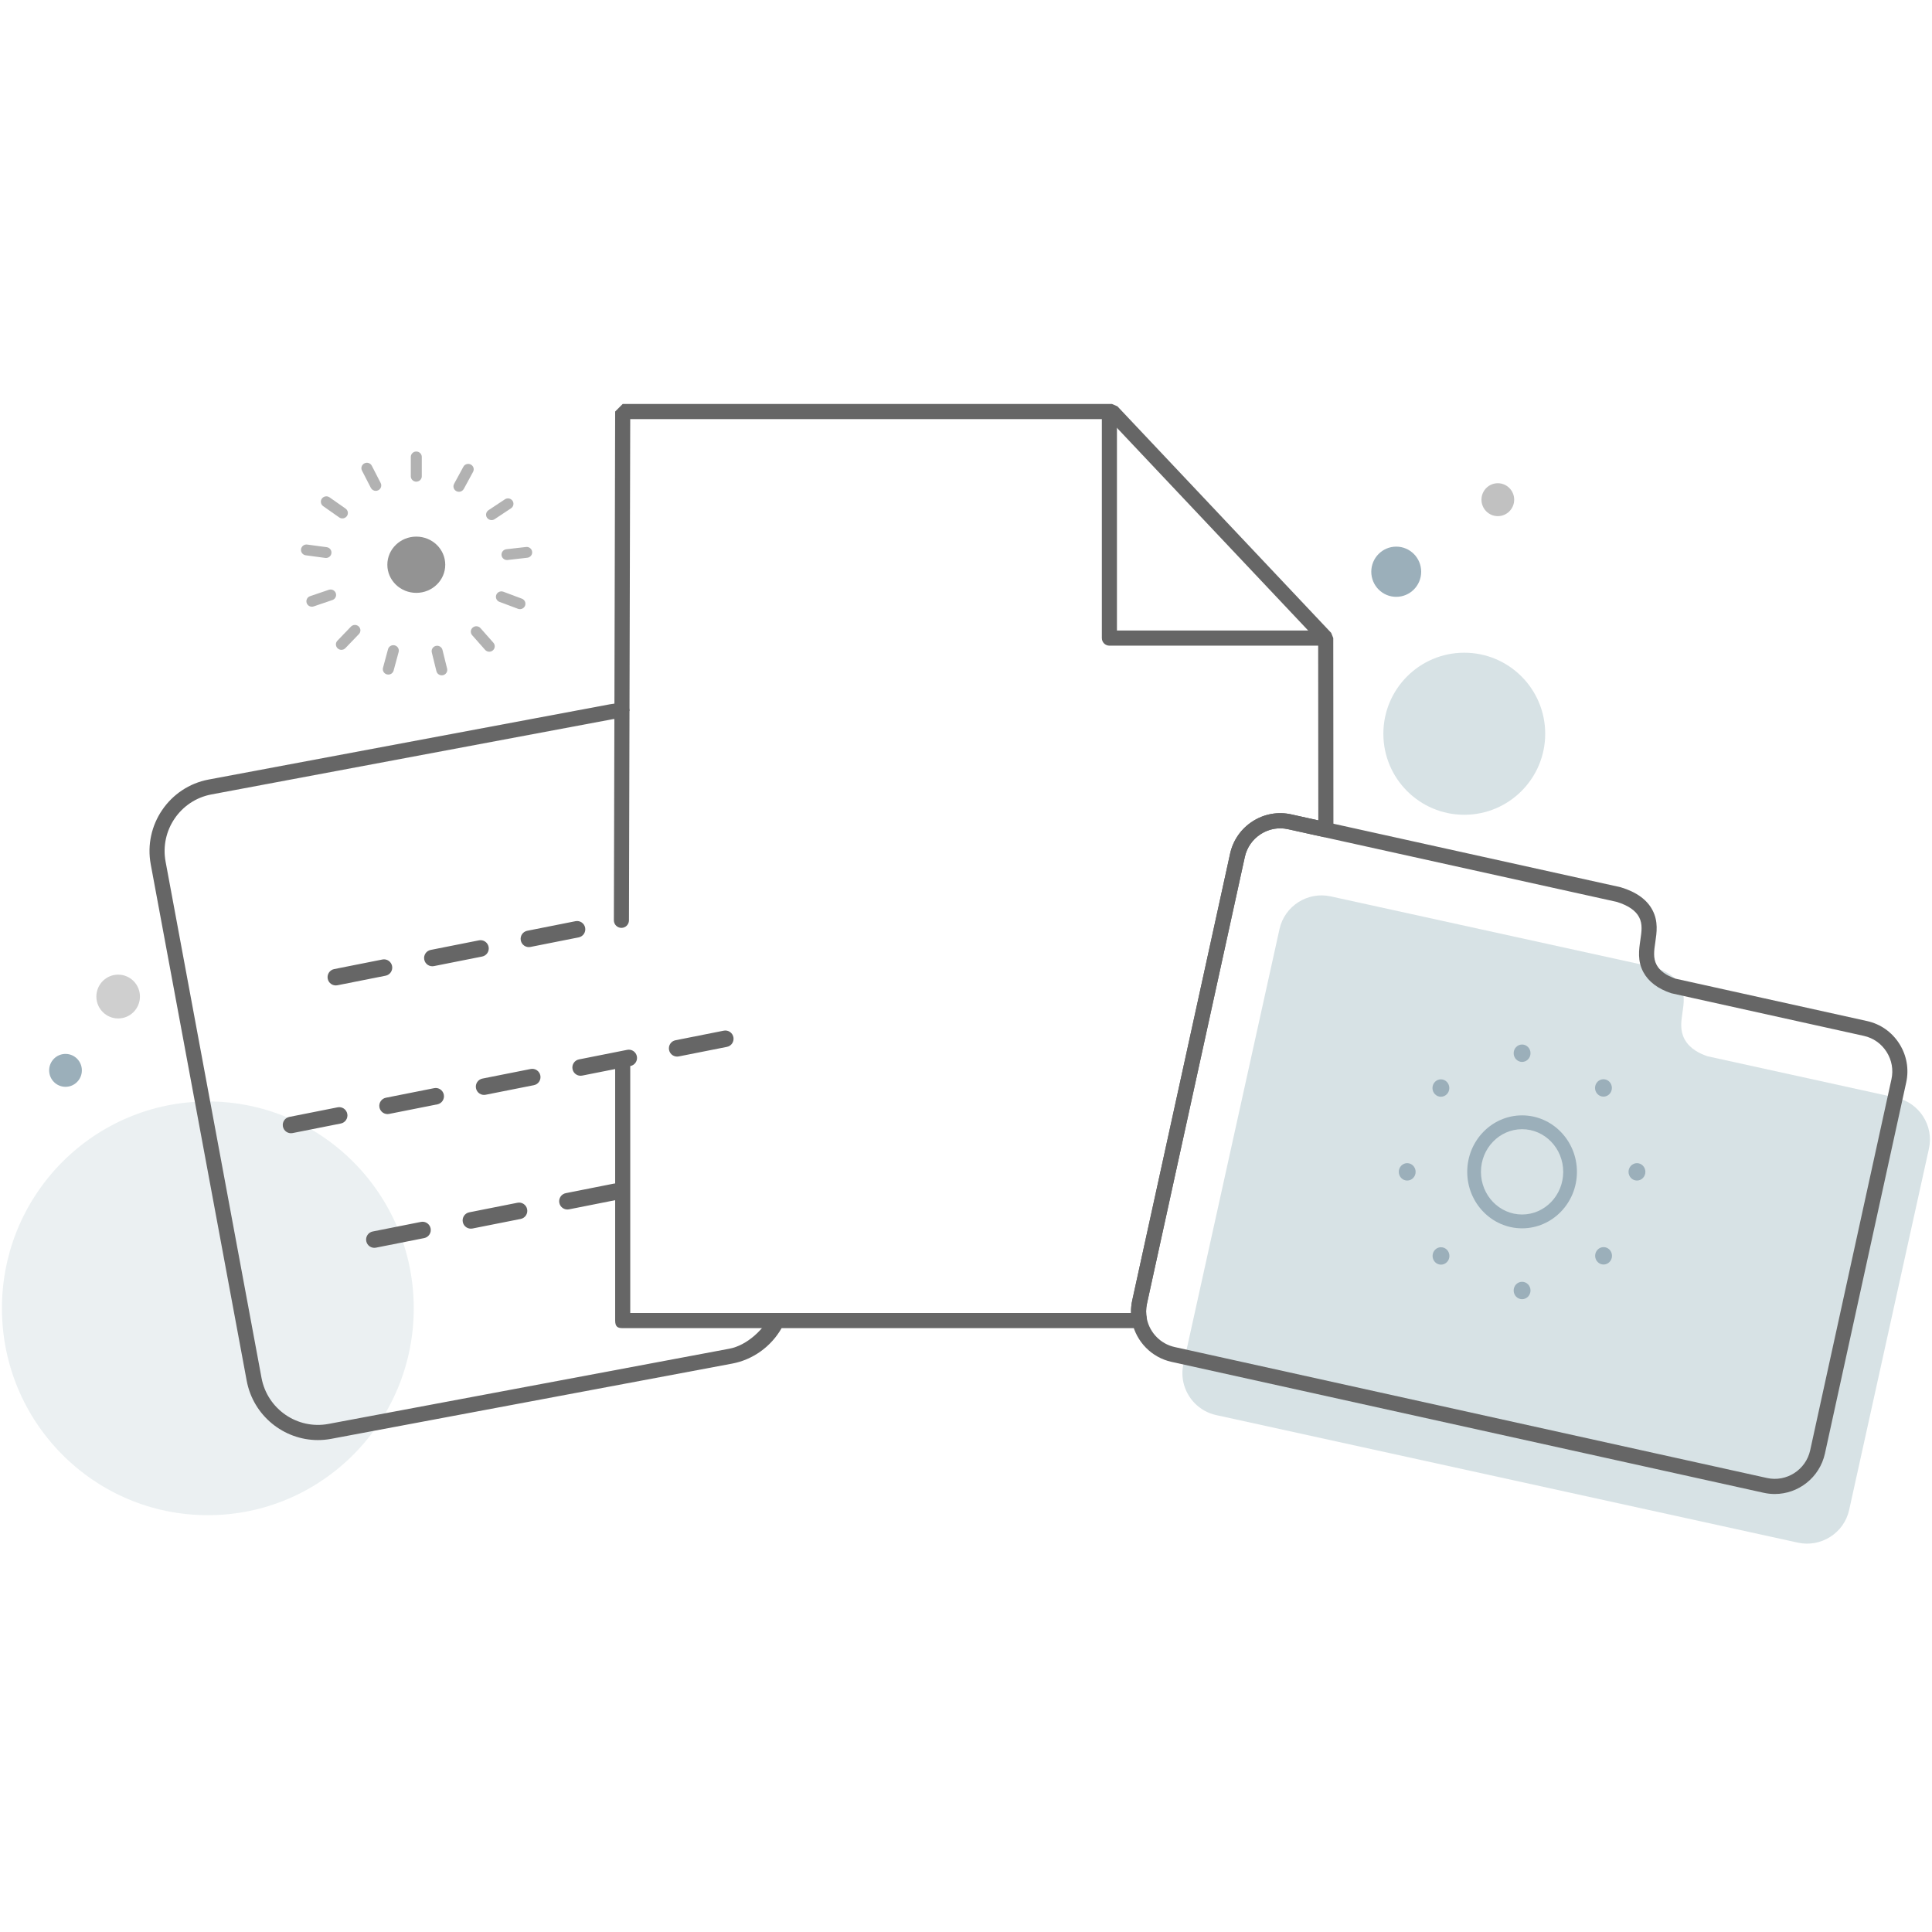 <svg width="220" height="220" viewBox="0 0 220 220" fill="none" xmlns="http://www.w3.org/2000/svg">
<g opacity="0.5">
<path d="M23.668 172.537C36.618 172.537 47.115 161.99 47.115 148.981C47.115 135.971 36.618 125.425 23.668 125.425C10.718 125.425 0.22 135.971 0.22 148.981C0.22 161.99 10.718 172.537 23.668 172.537Z" fill="#D7E2E5"/>
</g>
<path d="M166.74 92.78C171.829 92.78 175.955 88.649 175.955 83.553C175.955 78.457 171.829 74.325 166.74 74.325C161.652 74.325 157.526 78.457 157.526 83.553C157.526 88.649 161.652 92.78 166.74 92.78Z" fill="#D7E2E5"/>
<path fill-rule="evenodd" clip-rule="evenodd" d="M70.286 136.62L64.79 137.711C64.284 137.811 63.792 137.48 63.691 136.971C63.591 136.462 63.919 135.968 64.425 135.867L69.921 134.776C70.427 134.676 70.919 135.008 71.02 135.516C71.12 136.025 70.792 136.519 70.286 136.62ZM59.294 138.802L53.798 139.893C53.292 139.993 52.8 139.662 52.699 139.153C52.598 138.644 52.927 138.15 53.433 138.049L58.929 136.958C59.434 136.858 59.927 137.189 60.027 137.698C60.128 138.207 59.8 138.701 59.294 138.802ZM48.301 140.984L42.805 142.075C42.3 142.175 41.808 141.843 41.707 141.335C41.606 140.826 41.935 140.332 42.441 140.231L47.937 139.14C48.442 139.04 48.934 139.371 49.035 139.88C49.136 140.389 48.808 140.883 48.301 140.984Z" fill="#666666"/>
<path d="M150.226 73.523H126.328C125.854 73.523 125.469 73.136 125.469 72.66V47.175C125.469 46.699 125.854 46.312 126.328 46.312C126.803 46.312 127.188 46.699 127.188 47.175V71.797H150.226C150.7 71.797 151.085 72.184 151.085 72.66C151.085 73.137 150.701 73.523 150.226 73.523Z" fill="#666666"/>
<path d="M36.199 163.984C32.307 163.984 28.833 161.199 28.091 157.223L17.166 98.428C16.33 93.942 19.286 89.609 23.755 88.768L69.414 80.205C69.6 80.171 69.784 80.143 69.965 80.122C69.988 69.974 70.014 59.83 70.041 49.687L70.049 46.861L70.908 46H126.62L127.243 46.269L151.585 72.066L151.821 72.659L151.838 94.489L150.794 95.332L146.669 94.421C145.598 94.184 144.496 94.382 143.564 94.98C142.632 95.579 141.988 96.502 141.751 97.58L130.608 148.446C130.48 149.022 130.477 149.61 130.6 150.197L129.759 151.238H89.004C87.805 153.341 85.734 154.834 83.369 155.276L37.712 163.843C37.203 163.938 36.698 163.984 36.199 163.984ZM71.765 47.726L71.76 49.691C71.733 60.104 71.705 70.518 71.681 80.935L70.822 81.796C70.474 81.796 70.115 81.831 69.727 81.902L24.071 90.464C20.534 91.13 18.193 94.56 18.855 98.111L29.78 156.906C30.443 160.456 33.859 162.806 37.397 162.146L83.054 153.579C85.065 153.203 87.007 151.379 87.916 149.511H88.488H128.794C128.78 149.028 128.825 148.547 128.93 148.072L140.073 97.208C140.409 95.68 141.321 94.372 142.639 93.525C143.958 92.678 145.522 92.399 147.04 92.735L150.118 93.415L150.102 73.004L126.25 47.726H71.765Z" fill="#666666"/>
<path d="M70.762 105.659C70.761 105.659 70.76 105.659 70.759 105.659C70.285 105.657 69.901 105.27 69.902 104.793L69.963 80.93C69.964 80.454 70.348 80.07 70.822 80.07C70.823 80.07 70.824 80.07 70.825 80.07C71.299 80.071 71.683 80.458 71.681 80.936L71.621 104.798C71.62 105.274 71.235 105.659 70.762 105.659Z" fill="#666666"/>
<path d="M88.487 151.238C88.487 151.238 71.426 151.238 70.908 151.238C70.39 151.238 70.049 151.126 70.049 150.375C70.049 149.624 70.049 120.859 70.049 120.859C70.049 120.382 70.434 119.995 70.908 119.995C71.382 119.995 71.767 120.382 71.767 120.859V149.512H88.487C88.962 149.512 89.347 149.898 89.347 150.375C89.347 150.851 88.962 151.238 88.487 151.238Z" fill="#666666"/>
<path d="M219.65 130.805L210.564 171.949C209.982 174.571 207.358 176.24 204.73 175.664L138.487 161.138C136.555 160.714 135.141 159.197 134.749 157.385C134.61 156.725 134.601 156.023 134.758 155.326L145.7 105.789C146.282 103.166 148.906 101.493 151.534 102.073L155.584 102.96L188.299 110.135C190.222 110.706 191.007 111.585 191.365 112.274C192.42 114.291 190.737 116.351 191.834 118.356C192.445 119.465 193.61 120.003 194.466 120.285C201.616 121.853 208.771 123.42 215.921 124.992C218.554 125.569 220.233 128.182 219.65 130.805Z" fill="#D7E2E5"/>
<path d="M202.098 170.125C201.683 170.125 201.264 170.081 200.843 169.988L133.382 155.073C131.154 154.579 129.403 152.807 128.92 150.557C128.745 149.723 128.749 148.889 128.93 148.073L140.073 97.209C140.409 95.68 141.32 94.373 142.639 93.526C143.958 92.679 145.521 92.4 147.039 92.736L184.54 101.029C186.333 101.567 187.558 102.451 188.18 103.656C188.841 104.931 188.656 106.182 188.493 107.285C188.348 108.26 188.224 109.103 188.648 109.885C189.018 110.562 189.744 111.088 190.804 111.446L193.269 111.991C199.715 113.416 206.164 114.841 212.61 116.27C214.131 116.606 215.433 117.52 216.276 118.847C217.119 120.171 217.397 121.742 217.061 123.269L207.808 165.516C207.204 168.254 204.779 170.125 202.098 170.125ZM145.779 94.323C145.002 94.323 144.239 94.547 143.565 94.98C142.632 95.579 141.988 96.502 141.751 97.58L130.607 148.446C130.48 149.022 130.477 149.61 130.6 150.197C130.941 151.785 132.178 153.038 133.751 153.387L201.211 168.302C203.431 168.793 205.638 167.376 206.129 165.144L215.382 122.896C215.619 121.82 215.422 120.711 214.827 119.776C214.231 118.839 213.313 118.194 212.24 117.957C205.794 116.528 199.345 115.103 192.899 113.677L190.305 113.1C188.797 112.6 187.732 111.797 187.14 110.715C186.439 109.421 186.627 108.152 186.792 107.031C186.935 106.066 187.058 105.232 186.654 104.452C186.258 103.683 185.391 103.091 184.077 102.693L146.668 94.422C146.374 94.356 146.075 94.323 145.779 94.323Z" fill="#666666"/>
<path d="M13.454 115.973C14.824 115.973 15.935 114.856 15.935 113.478C15.935 112.101 14.824 110.984 13.454 110.984C12.084 110.984 10.974 112.101 10.974 113.478C10.974 114.856 12.084 115.973 13.454 115.973Z" fill="#CFCFCF"/>
<path d="M158.991 67.963C160.56 67.963 161.832 66.683 161.832 65.104C161.832 63.526 160.56 62.246 158.991 62.246C157.422 62.246 156.15 63.526 156.15 65.104C156.15 66.683 157.422 67.963 158.991 67.963Z" fill="#9BAFBA"/>
<path opacity="0.58" d="M170.559 58.774C171.588 58.774 172.422 57.935 172.422 56.9C172.422 55.865 171.588 55.026 170.559 55.026C169.53 55.026 168.697 55.865 168.697 56.9C168.697 57.935 169.53 58.774 170.559 58.774Z" fill="#949494"/>
<path fill-rule="evenodd" clip-rule="evenodd" d="M77.285 120.298L82.781 119.208C83.287 119.107 83.615 118.613 83.514 118.104C83.414 117.595 82.922 117.264 82.416 117.364L76.92 118.455C76.414 118.555 76.085 119.05 76.186 119.559C76.287 120.067 76.779 120.399 77.285 120.298ZM66.292 122.48L71.788 121.389C72.295 121.289 72.623 120.795 72.522 120.286C72.421 119.777 71.929 119.446 71.424 119.546L65.927 120.637C65.422 120.737 65.093 121.232 65.194 121.741C65.295 122.249 65.787 122.581 66.292 122.48ZM55.3 124.662L60.796 123.571C61.302 123.471 61.631 122.977 61.53 122.468C61.429 121.959 60.937 121.628 60.431 121.728L54.935 122.819C54.43 122.919 54.101 123.414 54.202 123.922C54.302 124.431 54.794 124.763 55.3 124.662ZM44.308 126.844L49.804 125.753C50.31 125.653 50.638 125.158 50.538 124.65C50.437 124.141 49.945 123.809 49.439 123.91L43.943 125.001C43.437 125.101 43.109 125.596 43.209 126.104C43.31 126.613 43.802 126.945 44.308 126.844ZM33.316 129.026L38.812 127.935C39.318 127.835 39.646 127.34 39.545 126.832C39.445 126.323 38.953 125.991 38.447 126.092L32.951 127.183C32.445 127.283 32.116 127.777 32.217 128.286C32.318 128.795 32.81 129.126 33.316 129.026Z" fill="#666666"/>
<path fill-rule="evenodd" clip-rule="evenodd" d="M65.898 106.74L60.401 107.831C59.896 107.931 59.404 107.6 59.303 107.091C59.202 106.582 59.531 106.088 60.037 105.988L65.533 104.897C66.038 104.796 66.531 105.128 66.631 105.636C66.732 106.145 66.404 106.639 65.898 106.74ZM54.905 108.922L49.409 110.013C48.904 110.113 48.411 109.782 48.311 109.273C48.21 108.764 48.539 108.27 49.044 108.169L54.541 107.078C55.046 106.978 55.538 107.31 55.639 107.818C55.74 108.327 55.411 108.821 54.905 108.922ZM43.913 111.104L38.417 112.195C37.911 112.295 37.419 111.964 37.318 111.455C37.218 110.946 37.546 110.452 38.052 110.351L43.548 109.26C44.054 109.16 44.546 109.491 44.647 110C44.747 110.509 44.419 111.003 43.913 111.104Z" fill="#666666"/>
<path opacity="0.7" d="M47.404 67.51C49.225 67.51 50.701 66.076 50.701 64.307C50.701 62.539 49.225 61.105 47.404 61.105C45.584 61.105 44.108 62.539 44.108 64.307C44.108 66.076 45.584 67.51 47.404 67.51Z" fill="#666666"/>
<path opacity="0.5" d="M47.404 54.848C47.059 54.848 46.779 54.572 46.779 54.231V52.032C46.779 51.692 47.059 51.416 47.404 51.416C47.749 51.416 48.03 51.692 48.03 52.032V54.231C48.03 54.572 47.75 54.848 47.404 54.848Z" fill="#666666"/>
<path opacity="0.5" d="M52.261 56.001C52.161 56.001 52.06 55.977 51.966 55.928C51.661 55.767 51.547 55.393 51.71 55.093L52.765 53.15C52.928 52.85 53.307 52.737 53.612 52.898C53.916 53.058 54.031 53.432 53.868 53.733L52.813 55.675C52.7 55.883 52.484 56.001 52.261 56.001Z" fill="#666666"/>
<path opacity="0.5" d="M55.976 59.224C55.775 59.224 55.577 59.129 55.456 58.952C55.263 58.669 55.339 58.286 55.626 58.096L57.494 56.858C57.781 56.668 58.169 56.742 58.362 57.025C58.555 57.308 58.479 57.691 58.192 57.881L56.325 59.119C56.217 59.191 56.096 59.224 55.976 59.224Z" fill="#666666"/>
<path opacity="0.5" d="M57.733 63.771C57.419 63.771 57.149 63.54 57.112 63.226C57.072 62.887 57.318 62.581 57.661 62.542L59.903 62.286C60.246 62.245 60.557 62.489 60.596 62.827C60.636 63.166 60.39 63.472 60.047 63.511L57.805 63.767C57.781 63.77 57.757 63.771 57.733 63.771Z" fill="#666666"/>
<path opacity="0.5" d="M59.205 69.365C59.132 69.365 59.056 69.352 58.984 69.325L56.874 68.535C56.551 68.414 56.389 68.057 56.511 67.739C56.634 67.421 56.995 67.261 57.318 67.382L59.428 68.171C59.751 68.293 59.913 68.649 59.791 68.967C59.696 69.213 59.458 69.365 59.205 69.365Z" fill="#666666"/>
<path opacity="0.5" d="M55.712 74.211C55.537 74.211 55.364 74.139 55.24 73.999L53.767 72.334C53.54 72.077 53.567 71.687 53.828 71.464C54.089 71.24 54.484 71.267 54.711 71.523L56.183 73.189C56.41 73.445 56.383 73.835 56.123 74.059C56.004 74.161 55.858 74.211 55.712 74.211Z" fill="#666666"/>
<path opacity="0.5" d="M50.305 76.901C50.023 76.901 49.767 76.712 49.697 76.43L49.17 74.296C49.088 73.965 49.294 73.631 49.63 73.55C49.965 73.471 50.304 73.672 50.386 74.004L50.913 76.138C50.995 76.469 50.789 76.803 50.453 76.884C50.404 76.895 50.354 76.901 50.305 76.901Z" fill="#666666"/>
<path opacity="0.5" d="M44.218 76.816C44.165 76.816 44.111 76.809 44.056 76.795C43.723 76.707 43.524 76.37 43.613 76.04L44.185 73.927C44.273 73.597 44.617 73.402 44.95 73.49C45.284 73.577 45.483 73.915 45.394 74.244L44.822 76.358C44.748 76.634 44.495 76.816 44.218 76.816Z" fill="#666666"/>
<path opacity="0.5" d="M38.877 73.998C38.722 73.998 38.568 73.941 38.447 73.829C38.196 73.594 38.185 73.204 38.422 72.957L39.961 71.356C40.198 71.109 40.594 71.098 40.845 71.332C41.096 71.566 41.107 71.957 40.869 72.204L39.331 73.805C39.208 73.933 39.042 73.998 38.877 73.998Z" fill="#666666"/>
<path opacity="0.5" d="M35.515 69.088C35.256 69.088 35.014 68.927 34.924 68.672C34.811 68.35 34.984 67.998 35.311 67.887L37.443 67.161C37.77 67.052 38.125 67.222 38.238 67.543C38.351 67.865 38.177 68.216 37.851 68.327L35.719 69.053C35.652 69.076 35.583 69.088 35.515 69.088Z" fill="#666666"/>
<path opacity="0.5" d="M37.12 63.537C37.092 63.537 37.063 63.535 37.035 63.531L34.815 63.232C34.472 63.186 34.233 62.875 34.279 62.538C34.326 62.2 34.641 61.961 34.984 62.01L37.204 62.309C37.546 62.355 37.785 62.666 37.739 63.003C37.696 63.313 37.428 63.537 37.12 63.537Z" fill="#666666"/>
<path opacity="0.5" d="M38.987 59.033C38.861 59.033 38.734 58.996 38.624 58.918L36.8 57.637C36.519 57.44 36.453 57.054 36.654 56.777C36.854 56.5 37.245 56.435 37.526 56.633L39.35 57.914C39.632 58.111 39.697 58.496 39.497 58.774C39.375 58.943 39.182 59.033 38.987 59.033Z" fill="#666666"/>
<path opacity="0.5" d="M42.79 55.894C42.562 55.894 42.342 55.771 42.231 55.556L41.221 53.592C41.064 53.288 41.188 52.917 41.496 52.763C41.804 52.608 42.18 52.73 42.337 53.034L43.347 54.998C43.504 55.302 43.38 55.673 43.072 55.827C42.981 55.873 42.885 55.894 42.79 55.894Z" fill="#666666"/>
<path d="M7.459 123.758C8.488 123.758 9.322 122.919 9.322 121.884C9.322 120.849 8.488 120.01 7.459 120.01C6.431 120.01 5.597 120.849 5.597 121.884C5.597 122.919 6.431 123.758 7.459 123.758Z" fill="#9BAFBA"/>
<path d="M173.322 139.872C169.878 139.872 167.076 136.987 167.076 133.44C167.076 129.894 169.878 127.009 173.322 127.009C176.766 127.009 179.568 129.894 179.568 133.44C179.568 136.987 176.766 139.872 173.322 139.872ZM173.322 128.584C170.74 128.584 168.638 130.762 168.638 133.44C168.638 136.118 170.74 138.297 173.322 138.297C175.905 138.297 178.006 136.118 178.006 133.44C178.006 130.762 175.905 128.584 173.322 128.584Z" fill="#9BAFBA"/>
<path d="M173.323 147.941C173.852 147.941 174.282 147.497 174.282 146.95C174.282 146.404 173.852 145.96 173.323 145.96C172.793 145.96 172.363 146.404 172.363 146.95C172.363 147.497 172.793 147.941 173.323 147.941Z" fill="#9BAFBA"/>
<path d="M183.28 143.703C183.654 143.316 183.654 142.689 183.28 142.302C182.905 141.915 182.297 141.915 181.923 142.302C181.548 142.689 181.548 143.316 181.923 143.703C182.297 144.09 182.905 144.09 183.28 143.703Z" fill="#9BAFBA"/>
<path d="M186.404 134.431C186.933 134.431 187.363 133.988 187.363 133.441C187.363 132.894 186.933 132.45 186.404 132.45C185.874 132.45 185.444 132.894 185.444 133.441C185.444 133.988 185.874 134.431 186.404 134.431Z" fill="#9BAFBA"/>
<path d="M183.267 124.585C183.642 124.198 183.642 123.571 183.267 123.184C182.893 122.797 182.285 122.797 181.911 123.184C181.536 123.571 181.536 124.198 181.911 124.585C182.285 124.972 182.892 124.972 183.267 124.585Z" fill="#9BAFBA"/>
<path d="M173.323 120.922C173.852 120.922 174.282 120.478 174.282 119.931C174.282 119.384 173.852 118.941 173.323 118.941C172.793 118.941 172.363 119.385 172.363 119.931C172.363 120.479 172.793 120.922 173.323 120.922Z" fill="#9BAFBA"/>
<path d="M164.755 124.598C165.129 124.211 165.129 123.584 164.755 123.197C164.38 122.81 163.773 122.81 163.398 123.197C163.024 123.584 163.024 124.211 163.398 124.598C163.773 124.984 164.38 124.984 164.755 124.598Z" fill="#9BAFBA"/>
<path d="M160.24 134.431C160.77 134.431 161.2 133.988 161.2 133.441C161.2 132.894 160.77 132.45 160.24 132.45C159.711 132.45 159.281 132.894 159.281 133.441C159.281 133.988 159.711 134.431 160.24 134.431Z" fill="#9BAFBA"/>
<path d="M164.767 143.717C165.141 143.33 165.141 142.702 164.767 142.315C164.392 141.928 163.785 141.928 163.41 142.315C163.036 142.702 163.036 143.33 163.41 143.717C163.785 144.104 164.392 144.104 164.767 143.717Z" fill="#9BAFBA"/>
</svg>
